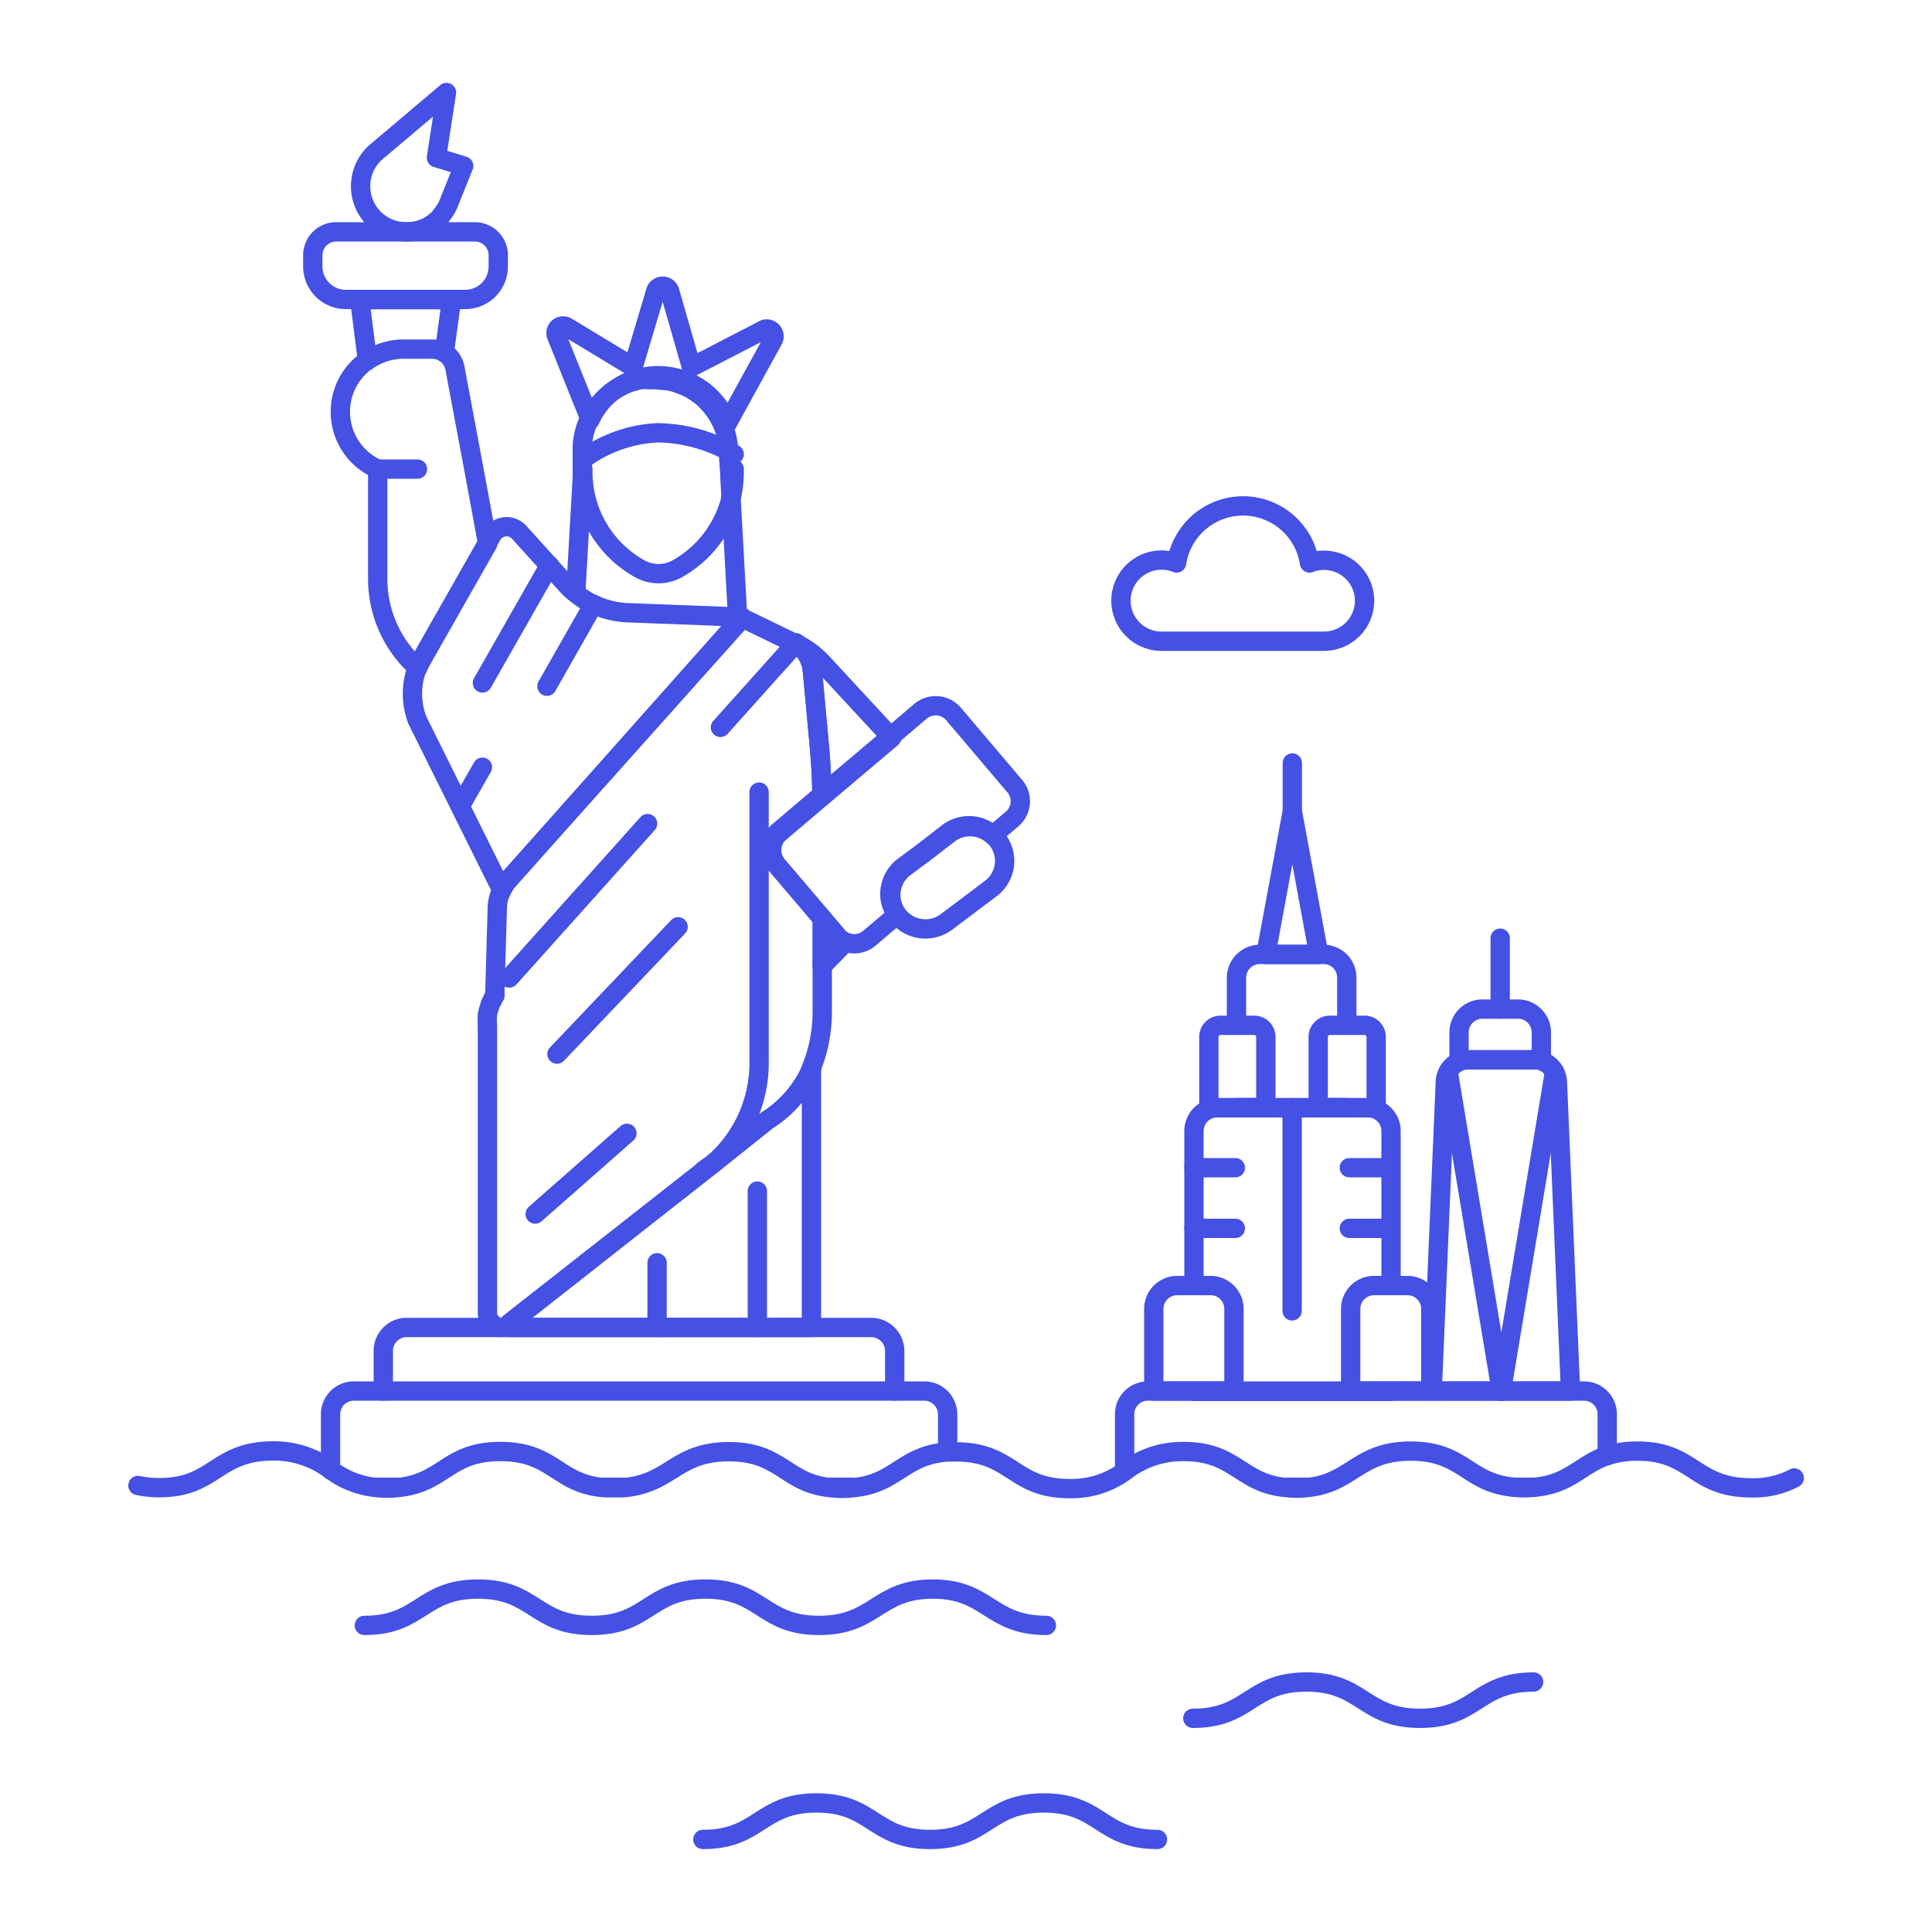 <svg id="Layer_1" data-name="Layer 1" xmlns="http://www.w3.org/2000/svg" viewBox="0 0 100 100"><defs><style>.cls-1,.cls-2{fill:none;stroke:#4550e5;stroke-linejoin:round;}.cls-1{stroke-linecap:round;}</style></defs><title>statue-of-liberty</title><polyline class="cls-1" points="64.04 57.33 65.53 57.33 66.88 57.33 68.23 57.33 69.71 57.33"/><path class="cls-1" d="M69.71,53.06V50.61A1.2,1.2,0,0,0,68.5,49.4H65.25A1.21,1.21,0,0,0,64,50.61v2.45"/><path class="cls-1" d="M39.45,17.11,35.79,19l-1.13-3.93a.38.38,0,0,0-.72,0L32.77,19l-3.42-2.07a.37.37,0,0,0-.54.46l1.74,4.33a3.85,3.85,0,0,1,7.1.18L40,17.62A.38.38,0,0,0,39.45,17.11Z"/><path class="cls-1" d="M23.37,15.51,23,18.25a1.17,1.17,0,0,0-.64-.18H20.89a3.25,3.25,0,0,0-1.87.59l-.4-3.15Z"/><path class="cls-1" d="M23,18.25a1.2,1.2,0,0,1,.55.81c.31,1.68,1,5.3,1.69,9.09l-3.41,6a4.25,4.25,0,0,0-.21.43l-.27-.26a6.18,6.18,0,0,1-1.8-4.35V24.28A3.24,3.24,0,0,1,19,18.66"/><path class="cls-1" d="M29.8,30.69l.34-6v-.15s0,0,0,0,0,0,0,0l0-.72,0-.71a3.5,3.5,0,0,1,.34-1.36,4.67,4.67,0,0,1,.27-.49s0,0,0,0a2.55,2.55,0,0,1,.29-.38,4.44,4.44,0,0,1,.37-.38l0,0a3.56,3.56,0,0,1,.42-.32,3.37,3.37,0,0,1,.46-.25l0,0a2.05,2.05,0,0,1,.49-.18,2.54,2.54,0,0,1,.37-.1h.06a1.65,1.65,0,0,1,.32,0l.37,0,.64.06h0a2.44,2.44,0,0,1,.5.12,4.87,4.87,0,0,1,.53.21,2.64,2.64,0,0,1,.46.27l.07.05a2.44,2.44,0,0,1,.4.32h0c.13.14.26.27.37.41a4,4,0,0,1,.58,1,4.22,4.22,0,0,1,.27,1.19l0,.44.06.85v.12l.41,7.47h0"/><path class="cls-1" d="M38.41,31.94,26.3,45.56a2.34,2.34,0,0,0-.33.51l-4.37-8.8a3.81,3.81,0,0,1,0-2.72,4.25,4.25,0,0,1,.21-.43l3.41-6,.24-.42a.88.88,0,0,1,1.41-.15l1.52,1.68.9,1a4,4,0,0,0,.47.45,4.3,4.3,0,0,0,.93.59,4.67,4.67,0,0,0,1.93.45Z"/><path class="cls-1" d="M41.2,33.28v0h0a.16.16,0,0,0-.09,0Z"/><path class="cls-1" d="M42,55.33V68.71H26.36v-.22L36.68,60.4c.13-.09.25-.19.38-.3L39.69,58A6.06,6.06,0,0,0,42,55.33Z"/><path class="cls-1" d="M43.75,48.78,42.56,50V47.53l.8.94A1.16,1.16,0,0,0,43.75,48.78Z"/><path class="cls-1" d="M46.15,38.19l-3.61,3.05c0-.9-.06-1.81-.14-2.72l-.35-3.8a1.87,1.87,0,0,0-.85-1.42,4.86,4.86,0,0,1,1.48,1.14Z"/><path class="cls-1" d="M38,24.28a5.75,5.75,0,0,1-3,5.19h0a2,2,0,0,1-1.83,0h0a5.73,5.73,0,0,1-3-5.19"/><line class="cls-1" x1="19.58" y1="24.28" x2="21.61" y2="24.28"/><path class="cls-1" d="M22.84,11.15a2.45,2.45,0,0,0,.46-.82L24,8.59l-1.41-.43.52-3.37L19.43,7.9h0A2.36,2.36,0,0,0,21.06,12a2.34,2.34,0,0,0,1.75-.79h0Z"/><path class="cls-1" d="M30.16,23.78a7.11,7.11,0,0,1,3.91-1.38A8.11,8.11,0,0,1,38,23.51"/><path class="cls-1" d="M52,44.55A1.79,1.79,0,0,1,51.27,46L49,47.71a1.82,1.82,0,0,1-2.52-.31l0,0a1.81,1.81,0,0,1-.37-1v-.06a1.78,1.78,0,0,1,.71-1.44l1-.74,1.29-1a1.8,1.8,0,0,1,2.33.12.87.87,0,0,1,.21.22A1.8,1.8,0,0,1,52,44.55Z"/><line class="cls-1" x1="28.44" y1="29.26" x2="24.97" y2="35.35"/><line class="cls-1" x1="30.72" y1="31.28" x2="28.31" y2="35.52"/><line class="cls-1" x1="24.97" y1="39.71" x2="23.96" y2="41.48"/><line class="cls-1" x1="39.2" y1="68.71" x2="39.2" y2="61.65"/><line class="cls-1" x1="34.01" y1="68.71" x2="34.01" y2="65.36"/><path class="cls-1" d="M19.84,72v-2.1A1.21,1.21,0,0,1,21,68.71H45.1a1.22,1.22,0,0,1,1.21,1.21V72"/><line class="cls-1" x1="32.3" y1="76.98" x2="31.26" y2="76.98"/><line class="cls-1" x1="20.54" y1="76.98" x2="19.84" y2="76.98"/><line class="cls-1" x1="44.07" y1="76.98" x2="43.03" y2="76.98"/><polyline class="cls-1" points="20.54 76.98 19.84 76.98 19.5 76.98"/><path class="cls-1" d="M17.11,76.08V73.23A1.2,1.2,0,0,1,18.32,72H47.84a1.21,1.21,0,0,1,1.21,1.21v1.89"/><line class="cls-1" x1="32.3" y1="76.98" x2="31.26" y2="76.98"/><line class="cls-1" x1="44.07" y1="76.98" x2="43.03" y2="76.98"/><line class="cls-1" x1="79.39" y1="76.98" x2="78.35" y2="76.98"/><path class="cls-1" d="M83.19,75.34V73.23A1.2,1.2,0,0,0,82,72H59.42a1.2,1.2,0,0,0-1.21,1.21v2.86"/><line class="cls-1" x1="67.62" y1="76.98" x2="66.58" y2="76.98"/><path class="cls-2" d="M70.63,31.07A2.1,2.1,0,0,0,68.53,29a2,2,0,0,0-.75.14,3.48,3.48,0,0,0-6.88,0,2.1,2.1,0,1,0-.75,4.05h8.38A2.1,2.1,0,0,0,70.63,31.07Z"/><path class="cls-1" d="M64.92,53.07H63.17a.6.6,0,0,0-.6.6v3.66h2.95V53.67A.6.6,0,0,0,64.92,53.07Z"/><path class="cls-1" d="M70.59,53.07H68.84a.6.6,0,0,0-.61.6v3.66h3V53.67A.6.6,0,0,0,70.59,53.07Z"/><polyline class="cls-1" points="61.8 72.02 63.87 72.02 69.91 72.02 71.98 72.02"/><path class="cls-1" d="M72,66.54v-8a1.2,1.2,0,0,0-1.21-1.2H63a1.2,1.2,0,0,0-1.2,1.2v8"/><path class="cls-1" d="M81.29,72H74.13l.68-16A1.2,1.2,0,0,1,76,54.85h3.4A1.21,1.21,0,0,1,80.61,56Z"/><path class="cls-1" d="M52.39,42.39l-1,.84a1.8,1.8,0,0,0-2.33-.12l-1.29,1-1,.74a1.78,1.78,0,0,0-.71,1.44v.06a1.81,1.81,0,0,0,.37,1l0,0-1.44,1.22a1.21,1.21,0,0,1-1.3.16,1.16,1.16,0,0,1-.39-.31l-.8-.94-2.33-2.74a1.21,1.21,0,0,1,.13-1.7l2.18-1.85,3.61-3.05,1.56-1.33a1.22,1.22,0,0,1,1.7.14l3.13,3.69A1.21,1.21,0,0,1,52.39,42.39Z"/><path class="cls-1" d="M42.56,50V47.53l-2.33-2.74a1.21,1.21,0,0,1,.13-1.7l2.18-1.85c0-.9-.06-1.81-.14-2.72l-.35-3.8a1.87,1.87,0,0,0-.85-1.42h0a.16.16,0,0,0-.09,0,.37.37,0,0,0-.12-.07l-2.56-1.24h0L26.3,45.56a2.34,2.34,0,0,0-.33.51,2.15,2.15,0,0,0-.23.91l-.13,4.55h0a2,2,0,0,0-.13.25.91.91,0,0,0-.09.17,1,1,0,0,0-.05.16,2.75,2.75,0,0,0-.11.41,3,3,0,0,0,0,.52,2.44,2.44,0,0,0,0,.27V67.87a.78.78,0,0,0,.7.84.64.64,0,0,0,.31-.09l.16-.13L36.68,60.4c.13-.09.25-.19.38-.3L39.69,58A6.06,6.06,0,0,0,42,55.33"/><path class="cls-1" d="M42.56,50v2.37a7.73,7.73,0,0,1-.6,3"/><line class="cls-1" x1="41.2" y1="33.3" x2="41.2" y2="33.28"/><line class="cls-1" x1="41.19" y1="33.3" x2="37.29" y2="37.65"/><line class="cls-1" x1="28.83" y1="54.56" x2="35.1" y2="47.97"/><path class="cls-1" d="M39.29,41V54.89a6.91,6.91,0,0,1-2.23,5.21"/><path class="cls-1" d="M36.68,60.4l-.26.17"/><line class="cls-1" x1="27.7" y1="62.84" x2="32.45" y2="58.66"/><polygon class="cls-1" points="65.52 49.4 66.89 41.99 68.26 49.4 65.52 49.4"/><line class="cls-1" x1="66.88" y1="57.33" x2="66.88" y2="67.85"/><line class="cls-1" x1="66.89" y1="41.99" x2="66.89" y2="39.49"/><line class="cls-1" x1="61.8" y1="60.44" x2="63.94" y2="60.44"/><line class="cls-1" x1="61.8" y1="63.58" x2="63.94" y2="63.58"/><line class="cls-1" x1="69.84" y1="60.44" x2="71.98" y2="60.44"/><line class="cls-1" x1="69.84" y1="63.58" x2="71.98" y2="63.58"/><polyline class="cls-1" points="74.96 55.48 77.71 72.02 80.46 55.48"/><path class="cls-1" d="M78.57,52.23H76.73a1.21,1.21,0,0,0-1.21,1.2v1.43h4.26V53.43A1.21,1.21,0,0,0,78.57,52.23Z"/><line class="cls-1" x1="77.65" y1="52.23" x2="77.65" y2="48.56"/><path class="cls-1" d="M72.85,66.54H71.11a1.21,1.21,0,0,0-1.2,1.21V72h4.15V67.75A1.21,1.21,0,0,0,72.85,66.54Z"/><path class="cls-1" d="M62.66,66.54H60.93a1.21,1.21,0,0,0-1.21,1.21V72h4.15V67.75A1.21,1.21,0,0,0,62.66,66.54Z"/><path class="cls-1" d="M25.79,13.79a1.71,1.71,0,0,1-1.71,1.71H17.9a1.71,1.71,0,0,1-1.71-1.71v-.61A1.21,1.21,0,0,1,17.4,12h7.18a1.21,1.21,0,0,1,1.21,1.21v.61Z"/><line class="cls-1" x1="33.52" y1="42.63" x2="26.36" y2="50.62"/><path class="cls-1" d="M25.61,51.54a.75.75,0,0,0-.13.25"/><path class="cls-1" d="M92.87,76.5a4.47,4.47,0,0,1-2.21.51c-3,0-3-1.9-5.9-1.9a5,5,0,0,0-1.57.23c-1.4.47-1.93,1.49-3.8,1.64a4.52,4.52,0,0,1-1,0c-2.44-.2-2.61-1.87-5.37-1.87S70,76.78,67.62,77a4.52,4.52,0,0,1-1,0c-2.44-.2-2.61-1.87-5.37-1.87a4.84,4.84,0,0,0-3,1,4.66,4.66,0,0,1-2.88.92c-2.95,0-2.95-1.9-5.9-1.9h-.38c-2.39.15-2.66,1.67-5,1.86a4.52,4.52,0,0,1-1,0c-2.44-.2-2.61-1.87-5.36-1.87S34.74,76.78,32.3,77a4.28,4.28,0,0,1-.52,0,4.41,4.41,0,0,1-.52,0c-2.43-.2-2.6-1.87-5.36-1.87S23,76.78,20.54,77a4.52,4.52,0,0,1-1,0,4.68,4.68,0,0,1-2.39-.9,4.88,4.88,0,0,0-3-1c-3,0-3,1.9-5.9,1.9a5.14,5.14,0,0,1-1.11-.11"/><path class="cls-1" d="M18.86,84.13c2.94,0,2.94-1.88,5.88-1.88s2.94,1.88,5.89,1.88,2.94-1.88,5.88-1.88,2.94,1.88,5.88,1.88,3-1.88,5.89-1.88,2.94,1.88,5.88,1.88"/><path class="cls-1" d="M36.38,95.21c2.94,0,2.94-1.89,5.88-1.89s2.94,1.89,5.88,1.89,2.94-1.89,5.89-1.89,2.94,1.89,5.88,1.89"/><path class="cls-1" d="M79.38,87.06c-2.94,0-2.94,1.88-5.88,1.88s-2.94-1.88-5.88-1.88-2.94,1.88-5.88,1.88"/></svg>